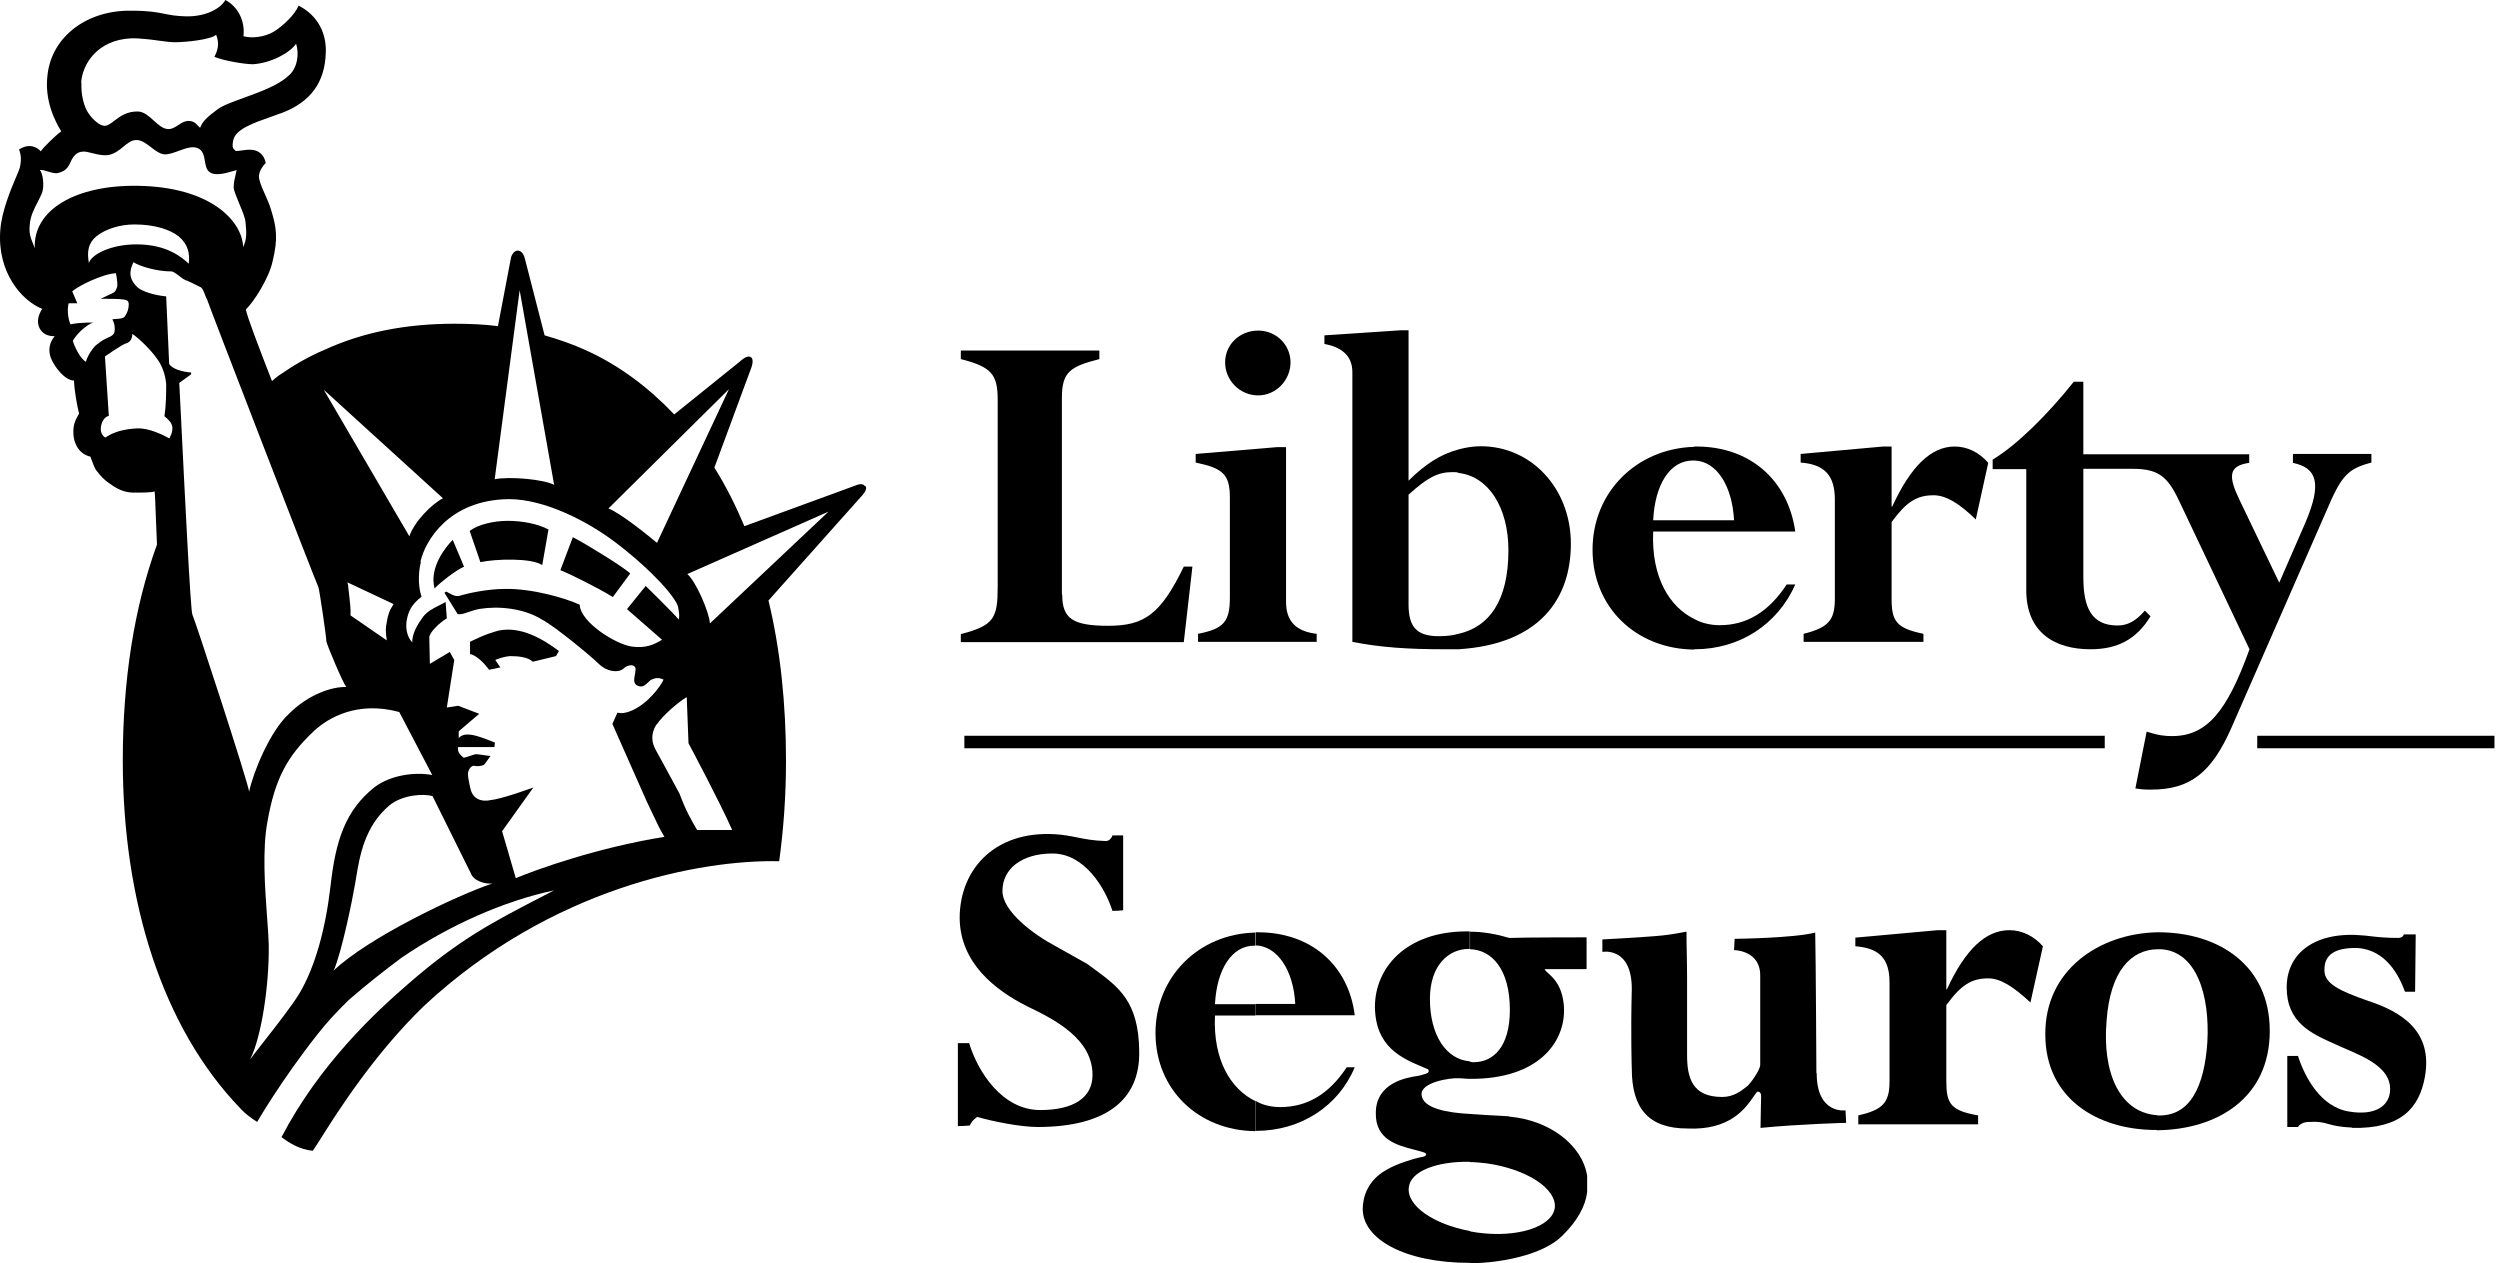 <svg
  width="95"
  height="48"
  viewBox="0 0 95 48"
  fill="none"
  xmlns="http://www.w3.org/2000/svg"
>
  <title>Logo Liberty Seguros</title>
  <path
    d="M20.605 21.475C20.198 21.193 18.82 21.238 18.255 21.362L17.848 20.176C18.153 19.939 18.741 19.792 19.294 19.792C19.848 19.792 20.435 19.905 20.842 20.12L20.605 21.475Z"
    fill="black"
  />
  <path
    d="M17.633 21.532C17.294 21.69 16.775 22.097 16.515 22.357V22.368C16.3 21.577 16.922 20.797 17.204 20.515L17.633 21.532Z"
    fill="black"
  />
  <path
    d="M23.282 22.695L23.948 21.792C23.711 21.554 22.197 20.628 21.768 20.413L21.294 21.667C21.621 21.792 22.717 22.334 23.282 22.684V22.695Z"
    fill="black"
  />
  <path
    d="M18.584 25.452C18.414 25.215 18.132 24.921 17.872 24.853L17.861 24.865V24.39C17.861 24.39 18.437 24.085 18.957 23.961C19.77 23.791 20.617 24.266 21.239 24.74L21.126 24.932L20.244 25.147C20.075 24.978 19.736 24.932 19.386 24.932C19.259 24.942 19.141 24.969 19.045 24.997C18.995 25.012 18.951 25.027 18.916 25.04C18.89 25.05 18.869 25.058 18.854 25.065C18.833 25.074 18.821 25.079 18.821 25.079L19.013 25.362L18.584 25.452Z"
    fill="black"
  />
  <path
    fill-rule="evenodd"
    clip-rule="evenodd"
    d="M32.512 18.448C32.512 18.448 32.772 18.323 32.862 18.47H32.885C32.998 18.594 32.738 18.854 32.738 18.854L29.202 22.819C29.654 24.683 29.868 26.751 29.868 28.908C29.868 30.219 29.778 31.495 29.609 32.727C26.638 32.659 20.944 33.721 16.109 38.228C14.2 40.074 12.81 42.278 12.193 43.257C12.043 43.494 11.939 43.659 11.884 43.73C11.41 43.684 11.003 43.447 10.698 43.21C12.121 40.476 14.234 38.488 15.533 37.37C17.472 35.687 18.707 35.048 20.688 34.024L21.057 33.834C19.137 34.24 17.058 35.167 15.251 36.398C14.618 36.873 13.951 37.392 13.262 37.991C12.833 38.409 12.426 38.838 12.076 39.29C10.675 41.064 9.772 42.634 9.772 42.634C9.297 42.329 9.128 42.114 9.128 42.114C6.179 39.053 4.666 34.263 4.666 28.897C4.666 25.892 5.083 23.113 5.965 20.696C5.947 20.308 5.933 19.932 5.921 19.611C5.902 19.1 5.888 18.729 5.874 18.674C5.739 18.719 5.434 18.719 5.072 18.719C4.733 18.719 4.451 18.583 4.191 18.391C3.931 18.222 3.807 18.063 3.694 17.917C3.647 17.869 3.609 17.801 3.576 17.721C3.565 17.697 3.555 17.671 3.545 17.645L3.522 17.582L3.507 17.543C3.484 17.479 3.461 17.415 3.434 17.352C3.073 17.273 2.813 16.945 2.79 16.493C2.77 16.144 2.865 15.971 2.965 15.788C2.978 15.764 2.992 15.739 3.005 15.714C2.926 15.431 2.813 14.742 2.813 14.46C2.474 14.46 2.079 13.963 1.932 13.601C1.819 13.296 1.887 12.991 2.079 12.777C1.751 12.777 1.604 12.641 1.514 12.494C1.389 12.257 1.435 11.997 1.604 11.737C0.813 11.421 -0.113 10.336 0.011 8.744C0.063 8.021 0.422 7.174 0.621 6.707C0.683 6.56 0.729 6.451 0.746 6.394C0.813 6.134 0.813 5.897 0.723 5.682C1.118 5.422 1.423 5.603 1.548 5.75C1.638 5.614 2.112 5.14 2.327 4.993C2.067 4.564 1.683 3.784 1.807 2.835C1.977 1.367 3.332 0.373 5.004 0.407C5.657 0.407 5.962 0.467 6.249 0.524C6.473 0.569 6.687 0.611 7.049 0.621C7.874 0.644 8.416 0.282 8.563 0C9.015 0.237 9.32 0.757 9.252 1.378C9.591 1.469 10.065 1.401 10.393 1.209C10.72 1.017 11.229 0.542 11.342 0.215C11.929 0.497 12.404 1.107 12.381 1.966C12.358 3.152 11.782 3.863 10.766 4.27C10.617 4.327 10.462 4.381 10.307 4.435C9.632 4.672 8.969 4.905 8.868 5.309C8.805 5.596 8.857 5.642 8.914 5.693C8.929 5.707 8.944 5.72 8.958 5.739C9.037 5.739 9.116 5.727 9.198 5.715C9.316 5.698 9.44 5.68 9.58 5.694C9.817 5.716 10.031 5.863 10.099 6.191C9.986 6.304 9.862 6.473 9.839 6.688C9.839 6.854 9.93 7.071 10.036 7.31L10.064 7.372C10.145 7.554 10.231 7.748 10.291 7.942C10.506 8.631 10.574 9.049 10.359 9.93C10.223 10.574 9.625 11.5 9.342 11.76C9.41 12.088 9.817 13.149 10.336 14.482C10.404 14.415 10.506 14.335 10.596 14.268C11.139 13.895 11.703 13.556 12.325 13.296C13.771 12.63 15.409 12.302 17.261 12.302C17.826 12.302 18.402 12.325 18.922 12.393L19.419 9.783C19.419 9.783 19.487 9.523 19.679 9.523C19.871 9.523 19.939 9.806 19.939 9.806L20.695 12.743C21.238 12.901 21.735 13.07 22.209 13.285C23.531 13.872 24.649 14.731 25.621 15.748L28.117 13.737C28.117 13.737 28.377 13.477 28.524 13.567C28.694 13.658 28.524 14.042 28.524 14.042L27.146 17.77C27.575 18.448 27.959 19.216 28.287 19.995L32.512 18.448ZM3.378 4.327C3.186 4.067 3.073 3.593 3.095 3.141H3.084C3.129 2.429 3.705 1.526 4.959 1.458C5.164 1.45 5.39 1.467 5.615 1.492L5.677 1.499L5.745 1.507L5.827 1.517L6.007 1.541L6.012 1.542C6.258 1.575 6.481 1.605 6.643 1.605C7.027 1.605 7.998 1.514 8.213 1.322C8.337 1.616 8.292 1.898 8.145 2.158C8.45 2.294 9.263 2.441 9.614 2.441C10.303 2.395 11.014 2.011 11.252 1.661C11.376 2.034 11.308 2.61 10.947 2.892C10.568 3.245 9.875 3.496 9.271 3.715C8.83 3.874 8.437 4.017 8.247 4.169C7.863 4.451 7.693 4.621 7.603 4.858C7.588 4.843 7.574 4.828 7.56 4.814L7.546 4.8L7.542 4.796C7.498 4.75 7.459 4.709 7.417 4.677C7.392 4.657 7.365 4.64 7.335 4.627C7.311 4.616 7.285 4.608 7.257 4.603C7.232 4.598 7.205 4.596 7.176 4.595C7.154 4.595 7.131 4.596 7.106 4.598C7.074 4.603 7.044 4.611 7.015 4.622C6.927 4.653 6.849 4.704 6.772 4.754C6.648 4.836 6.526 4.916 6.371 4.903C6.185 4.892 6.017 4.74 5.845 4.584C5.662 4.419 5.474 4.248 5.253 4.237C4.821 4.223 4.548 4.431 4.336 4.594L4.281 4.635L4.243 4.663C4.223 4.678 4.203 4.691 4.184 4.704C4.12 4.746 4.059 4.774 3.999 4.779C3.784 4.802 3.491 4.497 3.378 4.327ZM5.185 9.286C6.349 9.286 6.914 9.783 7.173 10.021C7.219 9.637 7.151 9.286 6.789 8.981C6.484 8.744 5.931 8.529 5.106 8.529C4.564 8.529 4.01 8.699 3.66 8.981C3.355 9.241 3.299 9.546 3.378 9.998C3.468 9.67 4.214 9.286 5.185 9.286ZM7.8 11.229C7.815 11.271 7.828 11.308 7.84 11.331H7.851C7.874 11.444 12.031 22.198 12.099 22.311C12.144 22.436 12.404 24.232 12.404 24.379C12.427 24.514 13.037 25.972 13.161 26.107C12.619 26.085 11.715 26.39 10.98 27.124C10.246 27.802 9.614 29.372 9.467 30.084C9.422 29.711 7.399 23.52 7.309 23.351C7.242 23.241 7.012 18.579 6.889 16.083L6.889 16.079L6.886 16.008L6.884 15.979L6.884 15.972C6.845 15.173 6.818 14.62 6.812 14.551L7.264 14.223V14.155C6.925 14.133 6.541 14.02 6.428 13.828L6.315 11.263C5.863 11.218 5.411 11.083 5.219 10.913C5.004 10.698 4.835 10.439 5.072 9.964C5.31 10.122 5.954 10.314 6.518 10.314C6.529 10.314 6.542 10.317 6.555 10.321C6.574 10.328 6.595 10.338 6.618 10.351C6.677 10.385 6.745 10.437 6.814 10.49L6.821 10.495C6.845 10.514 6.87 10.532 6.893 10.55L6.919 10.568L6.951 10.591C6.983 10.612 7.012 10.63 7.038 10.642C7.138 10.671 7.291 10.748 7.419 10.813L7.505 10.856C7.524 10.866 7.543 10.875 7.559 10.883L7.58 10.892L7.603 10.902C7.695 10.935 7.756 11.106 7.8 11.229ZM6.439 16.663C6.225 16.539 5.66 16.256 5.208 16.279C4.756 16.302 4.349 16.392 3.999 16.629C3.83 16.516 3.784 16.324 3.875 16.064C3.965 15.827 4.135 15.805 4.135 15.805L3.988 13.545C3.988 13.545 4.632 13.093 4.79 13.048C4.959 13.003 5.027 12.856 5.027 12.687C5.31 12.879 5.739 13.308 5.954 13.613C6.168 13.895 6.281 14.234 6.315 14.585C6.315 14.935 6.315 15.387 6.247 15.816L6.252 15.819C6.397 15.942 6.53 16.055 6.552 16.245C6.552 16.413 6.518 16.486 6.464 16.6L6.439 16.652V16.663ZM12.562 33.653C12.37 35.314 11.975 36.737 11.376 37.754C11.094 38.216 10.486 38.994 10.011 39.6C9.802 39.868 9.618 40.103 9.501 40.262C9.93 39.437 10.235 37.438 10.212 35.901C10.207 35.642 10.182 35.303 10.154 34.919L10.153 34.902L10.151 34.875L10.15 34.866C10.069 33.754 9.96 32.278 10.167 31.202C10.45 29.609 10.902 28.739 11.941 27.768C12.483 27.271 13.579 26.627 15.171 27.056L16.426 29.451C15.759 29.327 14.855 29.451 14.245 29.903C13.127 30.784 12.754 31.936 12.562 33.653ZM12.683 36.877L12.675 36.895H12.664L12.683 36.877ZM12.683 36.877C12.987 36.171 13.388 34.212 13.5 33.552C13.51 33.49 13.521 33.427 13.531 33.362C13.671 32.519 13.855 31.4 14.799 30.603C15.296 30.197 16.098 30.151 16.437 30.253L17.883 33.168C17.996 33.484 18.425 33.597 18.707 33.574C17.359 34.024 13.996 35.626 12.683 36.877ZM24.943 27.531C24.706 27.915 24.774 28.242 24.921 28.502C24.975 28.599 25.114 28.852 25.266 29.133L25.602 29.752L25.824 30.163C26.06 30.802 26.251 31.13 26.486 31.533L26.491 31.541H27.824C27.327 30.422 26.163 28.242 26.163 28.242L26.096 26.491C25.768 26.683 25.192 27.18 24.954 27.531H24.943ZM5.253 7.061C7.976 7.106 9.196 8.371 9.241 9.388C9.388 9.083 9.365 8.801 9.331 8.462C9.331 8.311 9.209 8.02 9.092 7.739C9.043 7.622 8.995 7.506 8.957 7.404C8.915 7.292 8.885 7.195 8.879 7.129C8.879 7.033 8.89 6.944 8.906 6.857C8.918 6.793 8.933 6.729 8.948 6.664C8.963 6.599 8.979 6.533 8.992 6.462C8.959 6.47 8.915 6.483 8.862 6.499C8.608 6.575 8.168 6.708 7.953 6.53C7.838 6.435 7.812 6.277 7.785 6.117C7.75 5.914 7.716 5.708 7.501 5.626C7.306 5.544 7.04 5.642 6.783 5.736C6.579 5.811 6.38 5.883 6.225 5.863C6.06 5.842 5.903 5.722 5.745 5.599C5.565 5.461 5.383 5.321 5.185 5.321C4.994 5.321 4.851 5.44 4.692 5.571C4.542 5.695 4.377 5.831 4.146 5.886C3.933 5.926 3.7 5.868 3.5 5.818C3.362 5.783 3.24 5.753 3.152 5.762C2.915 5.762 2.768 5.954 2.677 6.168C2.564 6.406 2.485 6.496 2.203 6.575C2.089 6.599 1.949 6.556 1.818 6.516C1.702 6.48 1.593 6.446 1.514 6.462C1.627 6.575 1.706 7.084 1.582 7.366C1.54 7.466 1.487 7.569 1.432 7.676C1.294 7.941 1.146 8.229 1.13 8.552C1.095 8.867 1.168 9.046 1.25 9.247L1.264 9.282L1.287 9.338L1.305 9.386L1.322 9.433C1.254 7.965 2.892 7.016 5.264 7.061H5.253ZM2.768 12.947C2.96 12.619 3.355 12.303 3.547 12.257C3.471 12.257 3.384 12.258 3.291 12.26C3.095 12.266 2.875 12.281 2.677 12.325C2.587 12.122 2.542 11.76 2.61 11.523H2.937L2.745 11.071C2.982 10.857 3.909 10.405 4.406 10.382C4.431 10.514 4.449 10.632 4.456 10.726C4.46 10.768 4.461 10.805 4.459 10.837C4.459 10.847 4.458 10.858 4.457 10.867C4.455 10.88 4.453 10.892 4.451 10.902L4.447 10.915C4.432 10.959 4.413 11.018 4.375 11.066C4.352 11.097 4.322 11.123 4.282 11.139C4.238 11.158 4.149 11.2 4.061 11.242L3.927 11.307L3.83 11.354C4.067 11.354 4.507 11.354 4.654 11.376C4.683 11.38 4.71 11.384 4.733 11.389L4.747 11.392L4.762 11.395C4.791 11.402 4.814 11.411 4.832 11.423C4.873 11.45 4.892 11.492 4.892 11.568C4.892 11.738 4.835 11.896 4.745 12.02C4.695 12.104 4.54 12.113 4.403 12.121C4.355 12.124 4.309 12.127 4.27 12.133C4.338 12.28 4.361 12.348 4.361 12.517C4.361 12.653 4.315 12.732 4.169 12.8L4.14 12.813C4.001 12.877 3.852 12.945 3.694 13.082C3.57 13.15 3.31 13.534 3.265 13.749C3.05 13.636 2.813 13.139 2.768 12.947ZM15.996 21.34C15.872 21.837 15.906 22.357 16.019 22.673C15.635 22.978 15.522 23.215 15.454 23.576C15.409 23.836 15.454 24.198 15.669 24.413C15.646 24.085 15.883 23.701 16.076 23.441C16.234 23.233 16.453 23.123 16.684 23.007C16.767 22.966 16.851 22.924 16.934 22.876L16.979 23.497C16.697 23.667 16.335 24.017 16.313 24.209L16.335 25.226L17.092 24.774L17.262 25.079L16.979 26.887L17.408 26.819L18.21 27.124L17.431 27.79V28.05C17.431 28.05 17.544 27.881 17.838 27.915C18.098 27.915 18.809 28.22 18.809 28.22L18.787 28.389H17.408C17.363 28.581 17.521 28.716 17.623 28.796L17.658 28.787L17.684 28.78L17.734 28.765C17.782 28.751 17.828 28.735 17.872 28.72C17.966 28.688 18.048 28.66 18.098 28.66C18.147 28.66 18.242 28.674 18.353 28.69L18.355 28.69L18.401 28.697L18.507 28.712C18.551 28.718 18.596 28.723 18.64 28.728L18.402 29.055C18.402 29.055 18.358 29.083 18.279 29.1C18.214 29.114 18.126 29.121 18.018 29.101C17.905 29.078 17.781 29.27 17.781 29.406C17.781 29.575 17.872 29.948 17.872 29.948C17.996 30.547 18.583 30.422 18.651 30.4C19.035 30.377 20.267 29.925 20.267 29.925L19.08 31.586L19.6 33.371C20.379 33.043 22.707 32.207 25.248 31.8C25.066 31.494 24.982 31.314 24.854 31.039L24.852 31.035L24.848 31.027L24.845 31.02C24.777 30.874 24.696 30.7 24.582 30.468L23.271 27.508L23.463 27.078C23.746 27.169 24.175 26.954 24.457 26.728C24.74 26.514 25.102 26.084 25.215 25.825C25.022 25.734 24.887 25.757 24.717 25.847C24.689 25.871 24.662 25.898 24.635 25.924C24.523 26.031 24.416 26.135 24.243 26.062C24.059 25.992 24.092 25.813 24.127 25.626C24.137 25.572 24.147 25.517 24.152 25.463C24.175 25.226 23.87 25.226 23.678 25.418C23.463 25.587 23.034 25.508 22.752 25.226C22.469 24.943 21.091 23.802 20.594 23.543C19.905 23.113 18.956 23.023 18.244 23.136C18.069 23.165 17.917 23.217 17.788 23.262C17.616 23.321 17.482 23.367 17.386 23.328L16.889 22.526L16.956 22.481C16.975 22.49 16.994 22.499 17.012 22.509L17.071 22.541C17.217 22.621 17.355 22.697 17.544 22.616C17.781 22.549 18.515 22.379 19.182 22.379C20.221 22.357 21.486 22.729 22.029 22.978C22.051 23.644 23.407 24.492 24.017 24.571C24.537 24.638 24.842 24.503 25.158 24.311L23.825 23.147L24.537 22.266C24.537 22.266 25.632 23.339 25.791 23.543C25.828 23.42 25.803 23.274 25.78 23.143L25.774 23.107L25.768 23.068C25.7 22.741 24.864 21.747 23.441 20.651C22.322 19.792 20.684 18.967 19.34 18.967C17.058 18.99 16.143 20.56 15.974 21.362L15.996 21.34ZM26.118 21.814C26.434 22.074 26.954 23.26 26.977 23.69L31.484 19.442L26.118 21.814ZM12.302 14.81L16.832 18.934C16.38 19.171 15.736 19.837 15.556 20.38L12.302 14.81ZM14.697 23.645C14.742 23.362 14.787 23.215 14.957 22.955L13.206 22.131C13.206 22.157 13.214 22.184 13.22 22.206C13.225 22.221 13.229 22.234 13.229 22.244L13.234 22.306C13.237 22.336 13.24 22.368 13.244 22.401C13.25 22.454 13.257 22.512 13.264 22.571C13.296 22.842 13.334 23.159 13.319 23.385L14.697 24.334C14.693 24.287 14.688 24.244 14.682 24.201C14.661 24.026 14.643 23.872 14.697 23.645ZM18.798 18.211C19.363 18.098 20.651 18.211 21.057 18.425L19.747 11.026L18.798 18.211ZM24.966 20.628C24.706 20.414 23.61 19.51 23.113 19.318H23.125L27.7 14.788L24.966 20.628Z"
    fill="black"
  />
  <path
    fill-rule="evenodd"
    clip-rule="evenodd"
    d="M53.525 18.267C54.143 17.649 54.749 17.255 55.411 17.084V17.081C55.705 17.002 55.987 16.957 56.27 16.957C58.202 16.957 59.693 18.572 59.693 20.662C59.693 22.752 58.507 24.48 55.423 24.672H54.88C53.525 24.672 52.474 24.605 51.39 24.39V14.144C51.39 13.523 50.994 13.195 50.328 13.071V12.743L53.22 12.551H53.525V18.267ZM53.525 18.798C54.259 18.132 54.643 17.94 55.208 17.94C55.251 17.94 55.293 17.94 55.339 17.945C55.362 17.948 55.386 17.953 55.411 17.959V17.962L55.423 17.973C56.564 18.098 57.32 19.284 57.32 20.91C57.32 22.831 56.586 23.825 55.423 24.085C55.185 24.153 54.948 24.175 54.666 24.175C53.807 24.175 53.525 23.791 53.525 22.967V18.798Z"
    fill="black"
  />
  <path
    d="M49.04 13.771C49.04 13.104 48.498 12.562 47.809 12.562C47.12 12.562 46.555 13.082 46.555 13.771C46.555 14.46 47.12 15.025 47.809 15.025C48.498 15.025 49.04 14.437 49.04 13.771Z"
    fill="black"
  />
  <path
    d="M40.364 22.593C40.364 23.497 40.748 23.78 42.114 23.78C43.481 23.78 44.103 23.35 44.984 21.532H45.312L44.984 24.401H36.511V24.096C37.788 23.768 37.912 23.475 37.912 22.288V15.194C37.912 14.223 37.675 13.94 36.511 13.646V13.319H41.776V13.646C40.657 13.929 40.352 14.144 40.352 15.115V22.582L40.364 22.593Z"
    fill="black"
  />
  <path
    d="M48.87 22.876C48.87 23.588 49.232 23.994 50.034 24.085V24.39H45.526V24.085C46.498 23.893 46.735 23.633 46.735 22.706V18.911C46.735 18.03 46.475 17.792 45.436 17.578V17.25L48.543 16.99H48.87V22.876Z"
    fill="black"
  />
  <path
    fill-rule="evenodd"
    clip-rule="evenodd"
    d="M64.38 23.52C63.454 23.068 62.742 21.95 62.821 20.199L68.221 20.198C67.939 18.233 66.493 16.968 64.471 16.968H64.38L64.38 16.979C62.177 17.047 60.517 18.708 60.517 20.888C60.517 23.068 62.155 24.661 64.38 24.684L64.38 24.672H64.403C66.109 24.672 67.555 23.723 68.221 22.209H67.894C67.204 23.26 66.368 23.757 65.352 23.757C65.024 23.757 64.685 23.689 64.38 23.52ZM64.38 17.499C65.239 17.521 65.826 18.47 65.894 19.769L62.821 19.77C62.889 18.391 63.465 17.499 64.335 17.499L64.38 17.499Z"
    fill="black"
  />
  <path
    d="M75.08 19.738L75.09 19.747H75.078L75.08 19.738Z"
    fill="black"
  />
  <path
    d="M75.553 17.589L75.08 19.738C74.441 19.122 73.946 18.82 73.474 18.82C72.83 18.82 72.435 19.08 71.881 19.837V22.752C71.881 23.599 72.051 23.87 73.09 24.085V24.39H68.537V24.085C69.486 23.847 69.724 23.565 69.724 22.752V18.979C69.724 18.075 69.34 17.645 68.425 17.578V17.25L71.554 16.968H71.881V19.25H71.904C72.616 17.702 73.395 16.968 74.276 16.968C74.751 16.968 75.203 17.182 75.553 17.589Z"
    fill="black"
  />
  <path
    d="M87.131 17.262V17.589C88.035 17.781 88.249 18.346 87.605 19.86L86.611 22.142L85.12 19.035C84.668 18.109 84.668 17.702 85.47 17.589V17.262H79.167V14.505H78.805C77.788 15.782 76.625 16.923 75.721 17.465V17.827H76.998V22.424C76.998 24.04 78.082 24.672 79.438 24.672C80.477 24.672 81.189 24.288 81.72 23.419L81.505 23.204C81.155 23.61 80.839 23.769 80.466 23.769C79.472 23.769 79.167 23.08 79.167 21.939V17.815H81.064C82.104 17.815 82.42 18.188 82.872 19.171L85.481 24.672C84.634 27.022 83.866 27.971 82.544 27.971C82.262 27.971 82.025 27.948 81.573 27.802L81.144 29.959C81.403 30.005 81.55 30.005 81.742 30.005C83.234 30.005 84.047 29.36 84.804 27.632L88.407 19.408C88.972 18.075 89.209 17.815 90.113 17.578V17.25H87.153L87.131 17.262Z"
    fill="black"
  />
  <path d="M36.646 28.434H79.98V27.959H36.646V28.434Z" fill="black" />
  <path d="M94.79 28.434H85.775V27.959H94.79V28.434Z" fill="black" />
  <path
    d="M39.434 42.826C38.767 42.825 37.708 42.611 37.133 42.442C36.964 42.566 36.918 42.634 36.851 42.769C36.761 42.777 36.679 42.782 36.611 42.786C36.481 42.792 36.399 42.792 36.399 42.792V39.64H36.828C37.156 40.725 38.082 42.182 39.528 42.182C40.805 42.182 41.516 41.707 41.516 40.849C41.516 39.471 40.07 38.736 39.031 38.239C37.822 37.629 36.489 36.601 36.467 34.895C36.467 32.975 37.89 31.461 40.33 31.721C40.481 31.739 40.616 31.761 40.745 31.786L40.857 31.808L40.939 31.824C41.24 31.884 41.541 31.945 41.991 31.958C42.205 31.981 42.273 31.744 42.273 31.744H42.68V34.59C42.68 34.59 42.606 34.599 42.5 34.606C42.434 34.61 42.355 34.613 42.273 34.613C41.991 33.732 41.211 32.433 39.991 32.433C38.85 32.433 38.093 32.998 38.093 33.856C38.093 34.636 39.279 35.517 40.138 35.969L41.324 36.635C41.412 36.701 41.5 36.765 41.585 36.828C42.511 37.507 43.269 38.063 43.29 39.934C43.335 41.83 41.982 42.824 39.434 42.826Z"
    fill="black"
  />
  <path
    d="M77.168 38.104C76.524 37.505 76.027 37.178 75.553 37.178C74.909 37.178 74.513 37.437 73.96 38.194V41.086C73.96 41.945 74.129 42.205 75.168 42.385V42.724H70.616V42.385C71.565 42.171 71.802 41.888 71.802 41.086V37.336C71.802 36.432 71.418 36.025 70.503 35.958V35.63L73.632 35.347H73.96V37.596H73.982C74.694 36.048 75.474 35.347 76.355 35.347C76.829 35.347 77.281 35.562 77.631 35.958L77.157 38.093L77.168 38.104Z"
    fill="black"
  />
  <path
    d="M47.707 35.924C48.542 35.947 49.153 36.873 49.22 38.149H47.707V38.579H51.48C51.242 36.658 49.796 35.427 47.808 35.427H47.718V35.924H47.707Z"
    fill="black"
  />
  <path
    d="M47.707 42.973V41.832C47.989 42.002 48.328 42.069 48.655 42.069C49.672 42.069 50.508 41.572 51.175 40.556H51.48C50.858 42.047 49.412 42.973 47.729 42.973H47.707Z"
    fill="black"
  />
  <path
    d="M47.66 35.935C46.813 35.935 46.236 36.828 46.169 38.16H47.705V38.59H46.169C46.09 40.295 46.779 41.391 47.705 41.843V42.984C45.525 42.962 43.909 41.391 43.909 39.256C43.909 37.121 45.547 35.483 47.705 35.438V35.935H47.66Z"
    fill="black"
  />
  <path
    d="M89.391 42.849C88.892 42.827 88.665 42.764 88.474 42.711C88.276 42.655 88.116 42.611 87.73 42.634C87.538 42.634 87.38 42.724 87.323 42.826H86.917V40.126H87.323C87.583 40.928 88.182 42.069 89.267 42.239C90.261 42.408 90.826 42.024 90.826 41.38C90.826 40.588 89.903 40.188 89.167 39.869L89.163 39.868C89.082 39.833 89.003 39.798 88.928 39.765C88.869 39.738 88.81 39.712 88.751 39.686L88.728 39.675C87.833 39.278 86.894 38.862 86.894 37.517C86.894 36.218 87.979 35.359 89.854 35.551C89.93 35.559 90.001 35.567 90.07 35.575C90.392 35.611 90.665 35.641 91.13 35.641C91.323 35.641 91.345 35.506 91.345 35.506H91.797L91.774 37.686H91.39C91.176 37.099 90.679 36.093 89.583 36.025C88.724 36.003 88.306 36.285 88.329 36.884C88.329 37.381 88.928 37.663 89.967 38.025C91.277 38.454 92.452 39.188 92.147 40.917C91.933 42.103 91.243 42.905 89.368 42.86L89.391 42.849Z"
    fill="black"
  />
  <path
    d="M70.13 42.194C70.13 42.194 69.035 42.352 69.035 40.793L69.023 40.77C69.023 40.77 69.001 36.319 68.978 35.438C68.142 35.653 65.917 35.675 65.917 35.675L65.894 36.105C65.894 36.105 66.911 36.105 66.888 37.099V40.465C66.888 40.657 66.516 41.177 66.391 41.279C66.369 41.294 66.344 41.313 66.315 41.336L66.314 41.337C66.148 41.465 65.864 41.685 65.442 41.685C64.301 41.685 64.109 40.951 64.109 40.092V37.155C64.109 36.523 64.087 36.048 64.087 35.404C64.067 35.404 64.016 35.414 63.936 35.43C63.734 35.468 63.355 35.541 62.878 35.574C62.223 35.63 60.89 35.698 60.89 35.698V36.172C60.89 36.172 62.008 35.958 62.008 37.573C61.963 39.336 62.008 40.612 62.008 40.612C62.008 42.126 62.652 42.883 64.121 42.883C65.747 42.959 66.336 42.105 66.636 41.669C66.691 41.59 66.735 41.525 66.775 41.482C66.845 41.482 66.888 41.508 66.908 41.561C66.918 41.585 66.922 41.615 66.922 41.651C66.922 41.69 66.92 41.781 66.918 41.897L66.914 42.048C66.908 42.328 66.9 42.677 66.9 42.86C68.402 42.713 70.153 42.668 70.153 42.668L70.13 42.194Z"
    fill="black"
  />
  <path
    fill-rule="evenodd"
    clip-rule="evenodd"
    d="M81.959 35.427C79.782 35.477 77.7 36.855 77.722 39.313C77.722 41.73 79.688 42.939 81.925 42.939H81.959V42.95C84.263 42.928 86.251 41.719 86.251 39.177C86.251 36.636 84.252 35.427 82.026 35.427H81.959ZM82.128 36.071C83.461 36.161 83.981 37.799 83.879 39.607C83.766 41.262 83.238 42.446 81.97 42.386V42.374H81.925C80.547 42.25 79.88 40.759 80.05 38.793C80.185 36.873 80.999 36.093 81.97 36.071H82.128Z"
    fill="black"
  />
  <path
    fill-rule="evenodd"
    clip-rule="evenodd"
    d="M55.85 40.996C58.46 41.019 59.499 39.595 59.431 38.274C59.381 37.473 59.03 37.159 58.831 36.981C58.8 36.953 58.773 36.929 58.751 36.906C58.723 36.878 58.704 36.852 58.697 36.828H60.29V35.619C60.29 35.619 57.827 35.619 57.353 35.642C56.901 35.506 56.381 35.404 55.862 35.404V36.071C56.686 36.093 57.375 36.828 57.375 38.375C57.375 39.799 56.731 40.364 55.997 40.364C55.983 40.364 55.969 40.364 55.955 40.363C55.933 40.362 55.911 40.359 55.886 40.353C55.875 40.35 55.863 40.346 55.85 40.341L55.851 40.329C54.97 40.262 54.337 39.358 54.337 37.957C54.337 36.658 55.071 36.059 55.806 36.059H55.851V35.393H55.738C53.411 35.393 52.247 36.794 52.247 38.262C52.269 39.794 53.255 40.209 54.128 40.575L54.269 40.634C54.348 40.762 54.222 40.796 54.032 40.847C54.003 40.855 53.973 40.863 53.942 40.872C53.925 40.877 53.89 40.882 53.841 40.89C53.467 40.949 52.281 41.135 52.281 42.295C52.262 43.304 53.086 43.518 53.733 43.686C53.861 43.719 53.982 43.751 54.089 43.786C54.258 43.831 54.224 43.956 53.964 43.978C53.727 44.023 53.038 44.238 52.688 44.453C51.953 44.859 51.784 45.515 51.784 45.944C51.784 47.062 53.332 47.989 55.862 47.989L55.862 48H55.907C56.923 48 58.607 47.718 59.364 46.961C59.94 46.396 60.245 45.842 60.312 45.3V44.679C60.12 43.493 58.867 42.566 57.353 42.431L57.341 42.419C57.222 42.412 57.077 42.404 56.914 42.395C56.603 42.379 56.231 42.359 55.862 42.33V42.318L55.851 42.329C54.97 42.284 54.077 42.114 54.021 41.617C53.953 41.12 55.139 40.951 55.422 40.973C55.568 40.973 55.704 40.996 55.85 40.996ZM55.85 44.148C54.602 44.127 53.602 44.5 53.535 45.119C53.444 45.808 54.461 46.52 55.862 46.78L55.862 46.791C55.952 46.814 56.031 46.814 56.121 46.836C57.658 47.051 58.968 46.622 59.081 45.91C59.172 45.176 58.019 44.419 56.472 44.204L56.47 44.204C56.256 44.182 56.042 44.159 55.85 44.159V44.148Z"
    fill="black"
  />
</svg>
